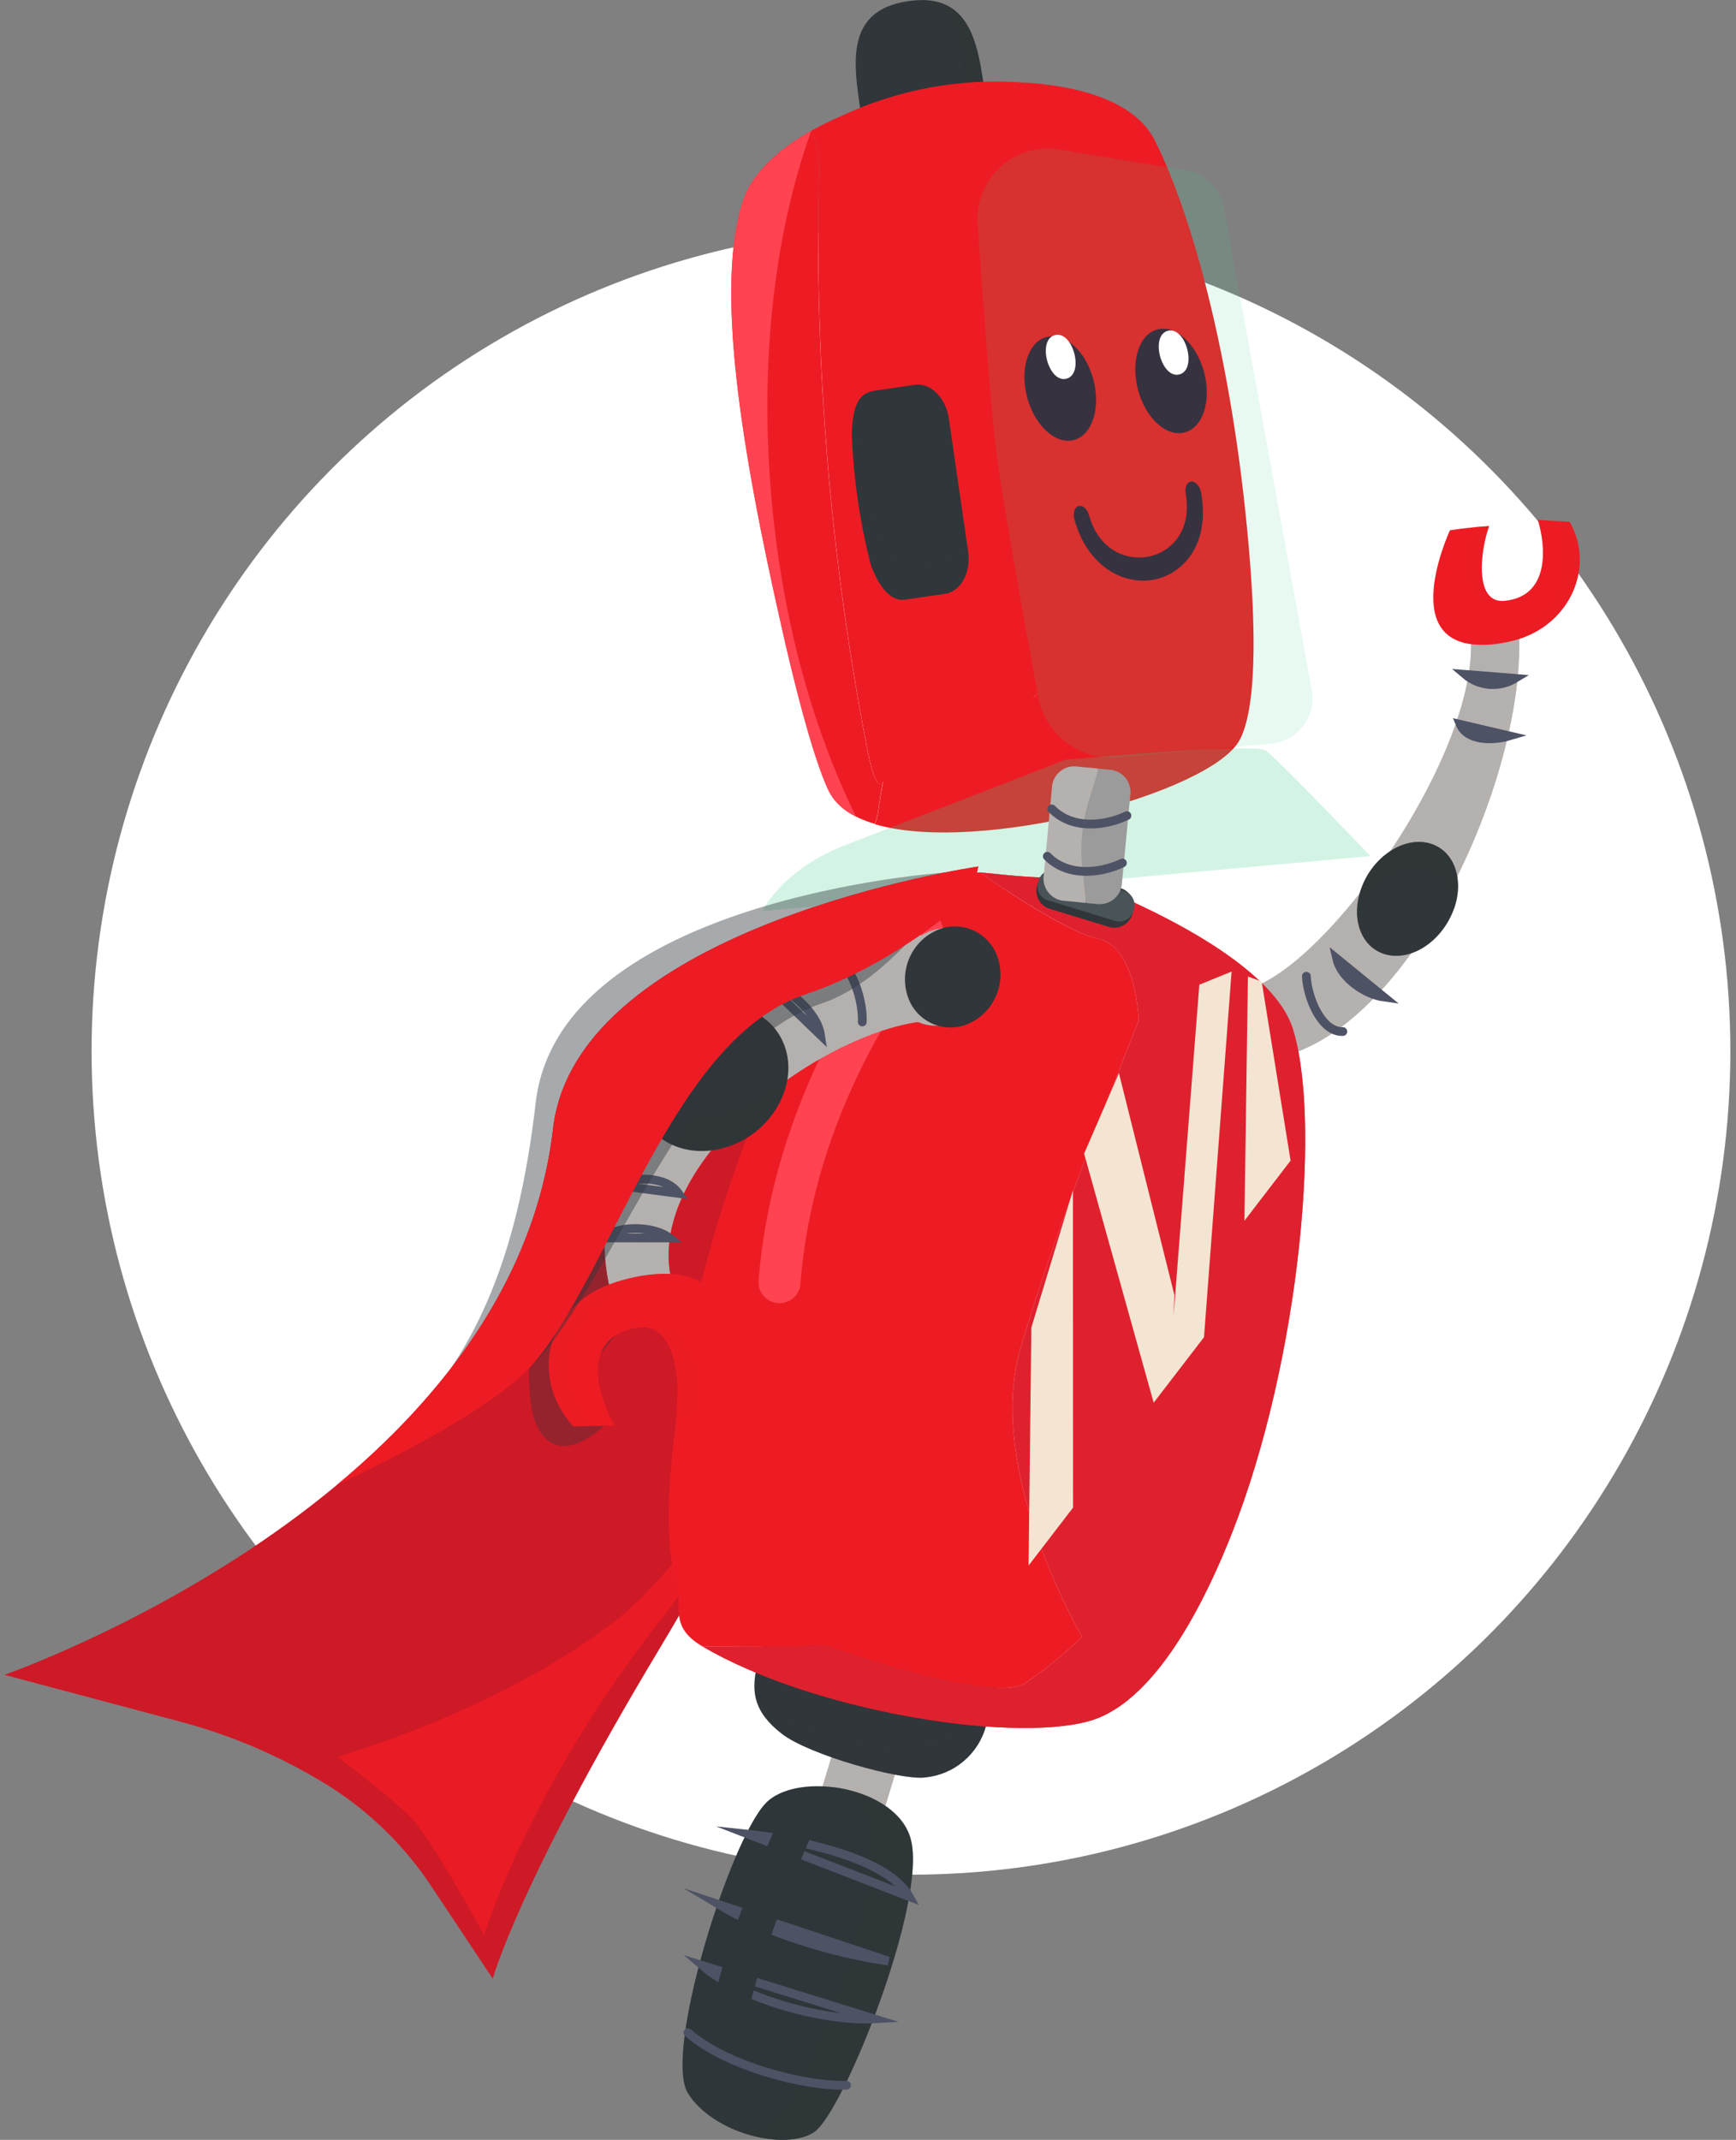 <svg width="198" height="244" viewBox="0 0 198 244" fill="none" xmlns="http://www.w3.org/2000/svg">
<rect x="0" y="0" width="198" height="244" fill="#808080" stroke="none"/>
<ellipse cx="103.902" cy="119.866" rx="93.455" ry="93.895" fill="white"/>
<path d="M111.57 98.804C111.57 98.804 65.764 105.477 63.075 128.697C58.183 171.005 0.505 190.973 0.505 190.973L20.56 196.312C26.54 197.902 32.253 200.373 37.513 203.646C42.228 206.625 46.253 210.586 49.315 215.261L56.202 225.625C56.202 225.625 59.165 214.699 75.322 187.827C102.69 142.303 111.569 98.807 111.569 98.807" fill="#CE1927"/>
<path opacity="0.88" d="M70.04 184.908C59.774 192.792 46.94 197.709 38.495 200.347C41.18 202.374 45.723 205.905 47.306 207.749C49.692 210.53 55.214 220.658 55.214 220.658C55.214 220.658 60.393 203.477 75.97 183.915C81.049 177.532 86.286 167.664 91.042 157.26C84.105 168.992 76.49 179.95 70.04 184.908Z" fill="#ED1C24"/>
<path d="M103.571 0.132C95.888 1.258 97.491 8.024 98.356 14.003L112.507 11.93C111.638 5.954 111.25 -0.989 103.571 0.132Z" fill="#303639"/>
<path opacity="0.5" d="M112.506 11.925L98.36 13.999L98.286 13.488L110.415 11.701C109.703 6.761 109.305 1.161 104.862 0.004C111.3 -0.175 111.691 6.304 112.506 11.925Z" fill="#303639"/>
<path d="M100.426 1.729C98.264 3.58 97.941 7.804 98.835 10.918C99.305 12.538 101.133 11.555 100.668 9.943C100.071 7.881 100.369 5.025 101.761 3.831C102.819 2.929 101.479 0.829 100.426 1.729Z" fill="#303639"/>
<path d="M131.686 15.964C129.836 12.304 125.038 10.292 119.09 9.609C118.333 9.509 117.553 9.448 116.76 9.416C109.584 8.868 102.389 10.192 95.873 13.26C95.104 13.592 94.361 13.946 93.65 14.307C93.294 14.496 92.938 14.689 92.583 14.882C93.197 16.537 93.475 18.299 93.401 20.064C92.909 41.88 94.738 63.685 98.858 85.11C99.747 89.791 100.402 89.734 100.722 89.13C101.007 88.601 101.029 87.661 100.722 89.13C100.594 89.76 100.406 90.82 100.15 92.554C100.086 93.043 99.966 93.523 99.794 93.984C111.724 97.501 138.211 90.446 141.413 84.335C143.043 81.229 143.284 74.163 142.662 65.356C142.644 65.084 142.619 64.816 142.605 64.548C140.92 42.427 136.122 24.717 131.686 15.964Z" fill="#ED1C24"/>
<path d="M100.71 89.108C100.389 89.708 99.735 89.769 98.845 85.088C94.723 63.67 92.897 41.869 93.399 20.06C93.477 18.296 93.202 16.534 92.592 14.878C88.679 17.076 85.787 19.785 84.766 22.841C81.565 32.465 84.411 50.764 89.34 72.315C89.397 72.576 89.457 72.84 89.518 73.105C91.368 81.118 93.185 87.429 94.547 90.221C95.415 92.008 97.282 93.206 99.787 93.945C99.96 93.484 100.079 93.004 100.143 92.516C100.394 90.788 100.581 89.737 100.71 89.108Z" fill="#ED1C24"/>
<path d="M110.414 62.857C110.77 65.273 109.593 67.441 107.792 67.706L103.236 68.374C101.436 68.639 100.148 66.587 99.344 64.479C98.067 59.547 97.334 54.489 97.157 49.396C97.299 46.082 97.98 44.807 99.779 44.546L104.335 43.878C106.135 43.613 107.893 45.357 108.227 47.773L110.414 62.857Z" fill="#303639"/>
<g opacity="0.5">
<path opacity="0.5" d="M99.344 64.481C100.152 66.593 101.432 68.641 103.236 68.376L107.792 67.708C109.592 67.447 110.766 65.274 110.414 62.861L110.314 62.146C110.12 62.579 109.824 62.958 109.452 63.251C109.081 63.544 108.644 63.742 108.18 63.829L103.626 64.498C101.823 64.758 100.538 62.711 99.713 60.602C98.545 56.024 97.813 51.345 97.526 46.628C97.294 47.531 97.168 48.458 97.149 49.391C97.329 54.486 98.065 59.547 99.344 64.481Z" fill="#303639"/>
</g>
<path d="M100.308 45.335C100.745 44.767 101.56 45.027 101.955 45.668C102.159 46.002 102.258 46.39 102.24 46.782C102.222 47.173 102.089 47.551 101.856 47.865C101.319 48.748 101.124 49.799 101.308 50.817C101.561 52.829 99.277 53.168 99.021 51.15C98.676 49.117 99.138 47.029 100.308 45.335Z" fill="#303639"/>
<path d="M88.039 57.347C86.548 41.374 88.356 26.475 92.528 14.91C88.64 17.101 85.768 19.8 84.752 22.84C81.551 32.464 84.397 50.763 89.326 72.314C89.382 72.575 89.443 72.839 89.504 73.104C91.354 81.117 93.171 87.428 94.534 90.22C95.22 91.499 96.309 92.514 97.631 93.104C92.782 83.283 89.306 70.957 88.039 57.347Z" fill="#FF4351"/>
<path opacity="0.12" d="M144.996 84.799L127.566 86.368C125.363 86.571 123.168 85.906 121.444 84.515C119.719 83.124 118.599 81.114 118.32 78.91C118.32 78.91 114.528 58.556 113.647 51.669C112.836 45.34 111.537 26.048 111.537 26.048C111.378 24.8 111.51 23.533 111.923 22.346C112.337 21.159 113.02 20.085 113.919 19.21C114.818 18.335 115.908 17.683 117.101 17.305C118.295 16.927 119.561 16.835 120.796 17.035L135.324 19.432C136.375 19.605 137.347 20.101 138.107 20.851C138.868 21.6 139.379 22.568 139.571 23.62L149.612 78.687C149.742 79.397 149.723 80.126 149.557 80.828C149.391 81.53 149.081 82.19 148.646 82.765C148.212 83.34 147.664 83.817 147.036 84.168C146.407 84.518 145.714 84.732 144.998 84.798L144.996 84.799Z" fill="#38CE8B"/>
<path opacity="0.22" d="M86.933 103.895C86.933 103.895 89.219 99.138 96.352 96.389C103.484 93.64 121.505 86.639 121.505 86.639C121.505 86.639 142.991 84.63 144.364 85.585C145.737 86.54 156.305 97.619 156.305 97.619L86.933 103.895Z" fill="#38CE8B"/>
<path d="M119.343 38.434C117.255 39.002 116.284 42.087 117.156 45.326C118.028 48.565 120.429 50.733 122.509 50.165C124.59 49.596 125.565 46.509 124.697 43.256C123.829 40.004 121.424 37.865 119.343 38.434Z" fill="#37323F"/>
<path d="M137.324 42.411C138.199 45.65 137.225 48.737 135.137 49.304C133.049 49.87 130.663 47.705 129.801 44.465C128.939 41.225 129.9 38.139 131.981 37.573C134.062 37.006 136.442 39.17 137.324 42.411Z" fill="#37323F"/>
<path d="M132.074 65.988C131.875 66.042 131.668 66.088 131.465 66.12C128.264 66.674 124.095 64.758 122.547 59.251C122.348 58.535 122.547 57.839 123.014 57.703C123.48 57.567 124.008 58.036 124.207 58.754C125.3 62.628 128.336 63.925 130.862 63.49C133.501 63.036 135.991 60.584 135.236 56.274C135.108 55.542 135.396 54.923 135.88 54.905C136.365 54.887 136.863 55.449 136.994 56.178C137.986 61.814 135.232 65.124 132.074 65.988Z" fill="#37323F"/>
<path d="M121.648 43.179C119.592 43.744 118.248 38.772 120.307 38.212C122.366 37.652 123.707 42.618 121.648 43.179Z" fill="white"/>
<path d="M134.532 42.69C132.472 43.254 131.128 38.283 133.187 37.723C135.246 37.162 136.588 42.129 134.532 42.69Z" fill="white"/>
<path d="M144.726 112.46C143.975 112.111 143.123 112.052 142.332 112.295C141.238 112.06 140.503 113.321 140.49 113.332C138.479 115.119 137.757 118.232 138.882 120.312C140.006 122.393 142.546 122.636 144.556 120.859C144.603 120.82 144.644 120.777 144.687 120.734L144.716 120.784C160.894 118.447 174.831 87.168 173.141 70.724L171.007 70.567L167.427 70.291C170.324 82.028 155.774 111.695 144.726 112.46Z" fill="#B5B1AF"/>
<path d="M167.428 70.288C170.83 84.08 149.461 113.357 140.874 112.897L144.713 120.788C160.898 118.446 174.837 87.164 173.134 70.753L167.428 70.288Z" fill="#B5B1AF"/>
<path opacity="0.5" d="M171 70.567L167.421 70.291C170.829 84.083 150.666 111.874 141.77 113.021L141.294 114.686C141.581 115.223 141.972 115.699 142.442 116.084C142.913 116.47 143.455 116.758 144.037 116.933C144.619 117.108 145.229 117.165 145.834 117.102C146.438 117.039 147.024 116.857 147.557 116.566C159.919 110.696 170.413 84.18 171 70.567Z" fill="#B5B1AF"/>
<path d="M165.375 60.467C165.375 60.467 167.605 60.11 169.843 59.978C168.844 62.705 168.065 68.868 171.622 68.508C176.852 67.983 176.304 62.186 175.389 59.27C176.566 59.369 179.017 59.502 179.017 59.502C182.051 64.738 178.938 71.758 172.08 73.169C158.076 76.041 165.375 60.467 165.375 60.467Z" fill="#ED1C24"/>
<path opacity="0.5" d="M170.132 68.272H170.271C168.303 67.086 168.997 62.318 169.84 60.006C169.3 60.038 168.752 60.081 168.236 60.128C167.311 62.975 166.724 68.597 170.132 68.272ZM172.07 73.179C170.323 73.63 168.493 73.654 166.735 73.251C168.029 73.318 169.326 73.206 170.59 72.918C177.38 71.52 180.486 64.641 177.619 59.433L179.017 59.508C182.04 64.74 178.931 71.756 172.069 73.168L172.07 73.179Z" fill="#ED1C24"/>
<path d="M153.157 117.623C150.688 117.702 149.119 113.735 148.995 111.315M167.112 76.9C167.894 77.566 168.864 77.967 169.885 78.049C170.907 78.13 171.928 77.887 172.804 77.353L167.112 76.9ZM172.16 83.911C170.232 84.483 167.347 84.479 166.554 82.6L172.16 83.911ZM157.835 113.693C155.836 113.421 152.991 111.627 152.461 109.311L157.835 113.693Z" stroke="#4E5265" stroke-miterlimit="10" stroke-linecap="round"/>
<path d="M155.22 106.295C156.45 109.201 159.844 109.869 162.765 107.765C165.686 105.66 167.079 101.606 165.853 98.701C164.626 95.795 161.247 95.127 158.308 97.228C155.369 99.33 153.993 103.386 155.22 106.295Z" fill="#303639"/>
<path opacity="0.5" d="M165.853 98.697C164.622 95.788 161.247 95.123 158.308 97.224C157.116 98.075 156.168 99.226 155.56 100.562C154.952 101.898 154.705 103.371 154.843 104.833C155.43 103.222 156.482 101.823 157.863 100.815C160.801 98.725 164.178 99.386 165.411 102.288C165.607 102.751 165.735 103.239 165.792 103.739C166.446 102.126 166.467 100.325 165.853 98.697Z" fill="#303639"/>
<path d="M160.576 107.316C157.892 108.592 157.04 104.17 159.722 102.895C162.405 101.619 163.259 106.045 160.576 107.316Z" fill="#303639"/>
<path d="M137.922 119.932C138.102 120.463 138.408 120.942 138.812 121.329C139.217 121.716 139.709 121.999 140.246 122.154C140.782 122.309 141.349 122.332 141.896 122.22C142.443 122.108 142.956 121.865 143.39 121.511C144.404 120.712 145.136 119.608 145.48 118.36C145.823 117.112 145.76 115.787 145.299 114.578C145.117 114.048 144.811 113.57 144.406 113.184C144.001 112.798 143.51 112.516 142.974 112.361C142.438 112.205 141.873 112.182 141.326 112.292C140.779 112.403 140.266 112.644 139.831 112.995C138.817 113.794 138.084 114.899 137.74 116.147C137.396 117.396 137.46 118.722 137.922 119.932Z" fill="#303639"/>
<path d="M140.034 121.048C138.479 121.809 137.854 118.628 139.408 117.863C140.962 117.098 141.588 120.283 140.034 121.048Z" fill="#303639"/>
<path d="M95.969 196.612L91.507 211.33L98.67 213.522L103.132 198.804L95.969 196.612Z" fill="#B5B1AF"/>
<path d="M95.968 196.611L91.507 211.326L98.673 213.519L103.134 198.805L95.968 196.611Z" fill="#B5B1AF"/>
<path opacity="0.5" d="M99.338 198.223L95.037 212.408L98.671 213.52L102.972 199.335L99.338 198.223Z" fill="#B5B1AF"/>
<path d="M92.859 243.109C89.548 245.306 81.348 243.276 78.474 238.706C75.6 234.135 83.265 209.821 87.335 205.607C90.942 201.87 102.254 203.72 103.869 209.703C105.812 216.879 96.168 240.91 92.859 243.109Z" fill="#2E3639"/>
<path opacity="0.5" d="M92.86 243.105C90.673 244.566 86.336 244.176 82.829 242.389C84.583 242.711 86.394 242.43 87.969 241.59C91.276 239.4 100.917 215.373 98.979 208.185C98.662 207.22 98.151 206.331 97.478 205.573C96.804 204.815 95.983 204.204 95.065 203.777C99.006 204.264 102.98 206.315 103.88 209.682C105.808 216.886 96.171 240.913 92.86 243.105Z" fill="#2E3639"/>
<path d="M78.46 231.786C82.956 235.682 91.917 237.922 96.555 237.772M85.372 209.152C89.879 209.631 101.059 211.576 103.688 216.25L85.372 209.152ZM82.014 217.179C87.251 220.35 95.176 222.751 101.323 223.612L82.014 217.179ZM80.14 224.127C84.907 228.215 94.497 230.503 99.704 230.202L80.14 224.127Z" stroke="#4E5265" stroke-miterlimit="10" stroke-linecap="round"/>
<path d="M88.731 207.705C85.53 215.046 82.51 222.376 80.931 230.257C80.422 232.798 84.385 234.035 84.897 231.472C86.477 223.588 89.503 216.261 92.697 208.921C93.735 206.529 89.758 205.34 88.731 207.705Z" fill="#2E3639"/>
<path d="M113.047 177.809C115.664 178.608 116.796 182.534 115.572 186.573L112.463 196.815C112.033 198.387 111.137 199.789 109.893 200.837C108.65 201.884 107.119 202.525 105.504 202.677C102.819 203.045 92.228 200.114 89.141 197.673C86.054 195.232 85.395 192.948 86.619 188.91L89.725 178.667C90.948 174.629 94.064 172.002 96.684 172.806L113.047 177.809Z" fill="#303639"/>
<g opacity="0.5">
<path opacity="0.5" d="M115.564 186.57L112.46 196.814C112.028 198.384 111.132 199.785 109.89 200.832C108.648 201.878 107.119 202.521 105.506 202.676C102.821 203.047 92.234 200.109 89.143 197.672C87.852 196.78 86.865 195.511 86.315 194.037C86.582 194.277 86.863 194.52 87.169 194.752C90.243 197.204 100.822 200.134 103.532 199.756C105.148 199.607 106.68 198.966 107.924 197.918C109.167 196.871 110.063 195.467 110.491 193.894L113.597 183.652C114.177 181.868 114.246 179.956 113.796 178.134C115.867 179.421 116.667 182.946 115.564 186.57Z" fill="#303639"/>
</g>
<path d="M116.987 191.883C119.286 190.334 121.439 188.575 123.418 186.629C123.418 186.629 112.313 167.812 116.382 153.766C120.451 139.72 129.878 116.372 129.878 116.372C129.878 116.372 129.633 107.981 125.293 107.044C121.736 106.286 114.362 101.294 111.772 99.482C107.859 99.45 107.205 100.58 103.981 102.026C103.919 102.047 103.859 102.072 103.8 102.101C92.677 107.308 81.34 134.777 77.936 156.224C76.2 167.268 75.659 175.581 77.061 179.852C78.1 182.993 75.995 185.313 80.143 187.75L94.222 187.686C94.222 187.686 113.146 194.479 116.987 191.883Z" fill="#ED1C24"/>
<path opacity="0.5" d="M124.109 196.28C130.472 194.582 136.064 186.019 140.437 175.003C148.391 154.961 150.816 126.702 147.281 116.823C147.231 116.695 147.182 116.566 147.117 116.438C145.374 112.431 139.729 107.799 130.042 103.235C126.012 101.338 123.821 100.166 122.693 99.476C122.512 99.983 120.68 100.398 113.8 99.675C113.113 99.6 112.445 99.54 111.78 99.483C114.384 101.295 121.772 106.275 125.301 107.045C129.641 107.978 129.886 116.373 129.886 116.373C129.886 116.373 120.456 139.718 116.39 153.767C112.324 167.816 123.426 186.63 123.426 186.63C121.447 188.576 119.294 190.335 116.995 191.885C113.149 194.482 94.227 187.689 94.227 187.689L80.148 187.753C92.568 195.033 115.017 198.742 124.109 196.28Z" fill="#D3263B"/>
<path d="M124.109 196.28C130.472 194.582 136.064 186.019 140.437 175.003C148.391 154.961 150.816 126.702 147.281 116.823C147.231 116.695 147.182 116.566 147.117 116.438C145.374 112.431 139.729 107.799 130.042 103.235C126.012 101.338 123.821 100.166 122.693 99.476C122.512 99.983 120.68 100.398 113.8 99.675C113.113 99.6 112.445 99.54 111.78 99.483C114.384 101.295 121.772 106.275 125.301 107.045C129.641 107.978 129.886 116.373 129.886 116.373C129.886 116.373 120.456 139.718 116.39 153.767C112.324 167.816 123.426 186.63 123.426 186.63C121.447 188.576 119.294 190.335 116.995 191.885C113.149 194.482 94.227 187.689 94.227 187.689L80.148 187.753C92.568 195.033 115.017 198.742 124.109 196.28Z" fill="#ED1C24"/>
<path opacity="0.5" d="M124.109 196.28C130.472 194.582 136.064 186.019 140.437 175.003C148.391 154.961 150.816 126.702 147.281 116.823C147.231 116.695 147.182 116.566 147.117 116.438C145.374 112.431 139.729 107.799 130.042 103.235C126.012 101.338 123.821 100.166 122.693 99.476C122.512 99.983 120.68 100.398 113.8 99.675C113.113 99.6 112.445 99.54 111.78 99.483C114.384 101.295 121.772 106.275 125.301 107.045C129.641 107.978 129.886 116.373 129.886 116.373C129.886 116.373 120.456 139.718 116.39 153.767C112.324 167.816 123.426 186.63 123.426 186.63C121.447 188.576 119.294 190.335 116.995 191.885C113.149 194.482 94.227 187.689 94.227 187.689L80.148 187.753C92.568 195.033 115.017 198.742 124.109 196.28Z" fill="#D3263B"/>
<path d="M122.387 171.908L122.373 135.74L117.633 151.369L117.315 178.513L122.387 171.908Z" fill="#F4E5D2"/>
<path d="M137.324 152.474L140.469 110.784L136.79 112.282L133.845 150.112L133.945 147.668L127.62 122.372L123.65 131.543L131.582 159.945L137.324 152.474Z" fill="#F4E5D2"/>
<path d="M147.198 132.341L143.901 111.92L142.332 111.355L141.934 139.196L147.198 132.341Z" fill="#F4E5D2"/>
<path d="M103.197 104.828C94.123 116.694 87.73 130.979 86.528 145.928C86.493 146.251 86.523 146.579 86.617 146.89C86.71 147.202 86.866 147.491 87.074 147.74C87.283 147.99 87.539 148.194 87.828 148.341C88.117 148.488 88.433 148.574 88.756 148.595C89.08 148.616 89.404 148.571 89.709 148.462C90.015 148.353 90.295 148.184 90.533 147.963C90.771 147.743 90.963 147.476 91.095 147.179C91.228 146.882 91.299 146.561 91.305 146.236C92.437 132.143 98.42 118.949 106.989 107.765C107.199 107.517 107.358 107.229 107.454 106.917C107.55 106.606 107.582 106.278 107.549 105.953C107.515 105.629 107.416 105.315 107.258 105.03C107.099 104.745 106.885 104.495 106.628 104.296C106.371 104.097 106.076 103.952 105.762 103.871C105.448 103.79 105.12 103.773 104.799 103.823C104.478 103.873 104.171 103.988 103.895 104.16C103.62 104.333 103.382 104.56 103.197 104.828Z" fill="#FF4351"/>
<path d="M117.774 79.638C118.252 79.323 118.749 78.529 117.774 79.638V79.638Z" fill="#ED1C24"/>
<path d="M117.774 79.638C118.252 79.323 118.749 78.529 117.774 79.638V79.638Z" fill="#FF4351"/>
<path d="M122.213 99.176H122.633C122.295 98.65 120.826 98.243 122.213 99.176Z" fill="#ED1C24"/>
<path d="M122.63 99.19H122.21C122.342 99.279 122.495 99.376 122.68 99.49C122.697 99.44 122.701 99.386 122.693 99.334C122.684 99.281 122.662 99.232 122.63 99.19Z" fill="#ED1C24"/>
<path opacity="0.5" d="M122.63 99.19H122.21C122.342 99.279 122.495 99.376 122.68 99.49C122.697 99.44 122.701 99.386 122.693 99.334C122.684 99.281 122.662 99.232 122.63 99.19Z" fill="#D3263B"/>
<path d="M127.809 101.271L121.066 99.207C119.932 98.86 118.732 99.503 118.386 100.643L118.297 100.935C117.952 102.075 118.591 103.28 119.726 103.628L126.469 105.691C127.604 106.038 128.803 105.396 129.149 104.256L129.238 103.963C129.583 102.824 128.944 101.618 127.809 101.271Z" fill="#303639"/>
<path d="M128.221 101.598L120.546 99.249C119.669 98.981 118.741 99.478 118.474 100.359L118.409 100.576C118.141 101.457 118.636 102.389 119.513 102.658L127.188 105.007C128.065 105.275 128.993 104.778 129.26 103.897L129.326 103.68C129.593 102.799 129.099 101.867 128.221 101.598Z" fill="#495459"/>
<path d="M122.957 87.417C122.291 87.302 121.607 87.457 121.054 87.848C120.502 88.238 120.126 88.832 120.008 89.501L119.014 100.133C119.006 100.807 119.263 101.457 119.728 101.942C120.193 102.428 120.829 102.711 121.499 102.73L123.819 102.955L125.273 87.637L122.957 87.417Z" fill="#B5B1AF"/>
<path d="M127.937 100.991L128.947 90.355C128.954 89.681 128.698 89.031 128.233 88.546C127.768 88.06 127.132 87.777 126.461 87.758L125.302 87.647L124.16 91.382C123.403 93.87 123.16 96.487 123.448 99.073L123.864 102.962L125.028 103.073C125.687 103.176 126.361 103.016 126.904 102.627C127.448 102.238 127.818 101.651 127.937 100.991Z" fill="#9B9B9B"/>
<path d="M119.962 92.235C122.293 94.622 126.034 94.197 128.531 93.003" stroke="#4E5265" stroke-miterlimit="10" stroke-linecap="round"/>
<path d="M119.45 97.636C121.781 100.023 125.523 99.595 128.019 98.401" stroke="#4E5265" stroke-miterlimit="10" stroke-linecap="round"/>
<path opacity="0.36" d="M96.096 106.091C91.593 106.89 85.596 111.452 80.366 112.331C72.412 113.661 71.633 119.736 70.523 123.189C68.802 128.575 68.282 144.218 62.723 148.349C59.84 150.494 60.076 159.346 60.891 161.715C63.16 168.308 68.916 162.566 68.916 162.566L66.01 158.87L68.495 154.36L74.034 147.568L79.228 121.025L104.779 106.157L96.096 106.091Z" fill="#303639"/>
<path d="M104.047 116.198C104.98 116.772 106.07 117.032 107.16 116.941C107.61 117.068 108.087 117.064 108.535 116.928C108.983 116.793 109.383 116.532 109.689 116.176C112.534 114.6 113.815 111.173 112.577 108.525C111.339 105.877 108.049 105.004 105.22 106.581C105.153 106.617 105.096 106.66 105.031 106.696L105.002 106.635C83.577 105.563 63.831 129.909 70.142 148.96L72.941 148.939L77.614 148.918C70.926 135.462 89.512 114.516 104.047 116.198Z" fill="#B5B1AF"/>
<path d="M77.603 148.915C69.76 133.126 97.957 114.069 109.137 116.583L105.003 106.63C83.571 105.558 63.825 129.911 70.143 148.948L77.603 148.915Z" fill="#B5B1AF"/>
<path opacity="0.5" d="M72.931 148.936L77.604 148.915C69.75 133.133 96.187 115.5 107.964 116.232L108.775 114.445C108.058 113.016 106.873 111.877 105.42 111.219C103.968 110.562 102.334 110.425 100.793 110.832C83.969 114.713 70.278 132.96 72.931 148.936Z" fill="#B5B1AF"/>
<path d="M82.707 160.198C82.707 160.198 79.93 160.837 77.076 161.197C77.673 157.916 77.155 150.633 72.655 151.394C66.049 152.515 68.209 159.235 70.119 162.555C68.579 162.555 65.38 162.634 65.38 162.634C60.162 156.805 62.41 148.303 70.89 145.998C88.21 141.292 82.707 160.198 82.707 160.198Z" fill="#ED1C24"/>
<path opacity="0.5" d="M74.629 151.545C74.568 151.548 74.509 151.558 74.451 151.574C77.296 152.772 77.588 158.411 77.079 161.191C77.769 161.102 78.463 161.001 79.114 160.891C79.587 157.453 78.936 150.83 74.629 151.545ZM70.897 146.005C73.105 145.306 75.44 145.103 77.734 145.411C76.087 145.448 74.451 145.698 72.868 146.155C64.47 148.442 62.196 156.773 67.194 162.594L65.373 162.637C60.165 156.81 62.405 148.328 70.897 146.006V146.005Z" fill="#ED1C24"/>
<path d="M89.513 119.334C88.065 115.198 83.21 113.454 78.645 115.449C74.081 117.444 71.552 122.382 72.993 126.528C74.434 130.675 79.296 132.408 83.861 130.431C88.425 128.454 90.953 123.465 89.513 119.334Z" fill="#303639"/>
<path opacity="0.5" d="M72.985 126.499C74.43 130.635 79.295 132.375 83.863 130.402C85.656 129.674 87.189 128.421 88.263 126.805C89.338 125.189 89.902 123.285 89.885 121.342C88.78 123.339 87.047 124.911 84.958 125.813C80.391 127.786 75.524 126.046 74.081 121.911C73.855 121.268 73.729 120.594 73.707 119.913C73.131 120.898 72.769 121.993 72.645 123.129C72.52 124.264 72.636 125.413 72.985 126.499Z" fill="#303639"/>
<path d="M93.614 108.309C96.854 108.787 98.459 113.716 98.348 116.529M76.35 141.159C74.604 139.776 70.428 139.676 68.905 141.159H76.35ZM69.826 135.084C72.167 134.226 75.873 133.958 77.382 136.078L69.826 135.084ZM87.044 111.729C89.629 112.508 93.151 115.225 93.582 118.012L87.044 111.729Z" stroke="#4E5265" stroke-miterlimit="10" stroke-linecap="round"/>
<path d="M81.793 116.581C85.884 115.612 86.581 121.631 82.505 122.599C78.428 123.567 77.706 117.55 81.793 116.581Z" fill="#303639"/>
<path d="M113.789 109.175C113.564 108.49 113.197 107.86 112.714 107.326C112.231 106.792 111.641 106.366 110.984 106.075C110.326 105.784 109.616 105.635 108.897 105.638C108.179 105.641 107.469 105.795 106.814 106.09C105.434 106.713 104.334 107.829 103.727 109.221C103.121 110.614 103.052 112.183 103.533 113.624C103.759 114.309 104.125 114.939 104.608 115.473C105.091 116.007 105.681 116.433 106.338 116.724C106.996 117.014 107.707 117.163 108.425 117.161C109.143 117.158 109.853 117.004 110.508 116.708C111.889 116.087 112.99 114.971 113.596 113.578C114.203 112.185 114.272 110.616 113.789 109.175Z" fill="#303639"/>
<path d="M111.151 107.411C113.285 106.892 113.736 110.695 111.613 111.214C109.49 111.732 109.03 107.943 111.151 107.411Z" fill="#303639"/>
<path opacity="0.42" d="M61.101 125.716C59.113 142.903 54.368 156.07 42.366 166.041C52.35 161.299 58.64 158.411 62.132 154.126C71.025 143.2 78.934 119.364 93.759 114.405C101.525 111.808 108.586 101.496 108.586 100.503C109.571 99.509 107.596 99.509 107.596 99.509C107.596 99.509 63.787 102.5 61.101 125.716Z" fill="#2E3639"/>
<path d="M63.076 128.697C61.087 145.878 50.391 159.379 38.389 169.352C48.374 164.609 57.651 159.402 61.156 155.117C70.049 144.191 76.964 118.374 91.794 113.409C99.56 110.812 106.236 106.029 110.839 102.066C111.348 99.953 111.583 98.802 111.583 98.802C111.583 98.802 65.765 105.477 63.076 128.697Z" fill="#ED1C24"/>
</svg>
